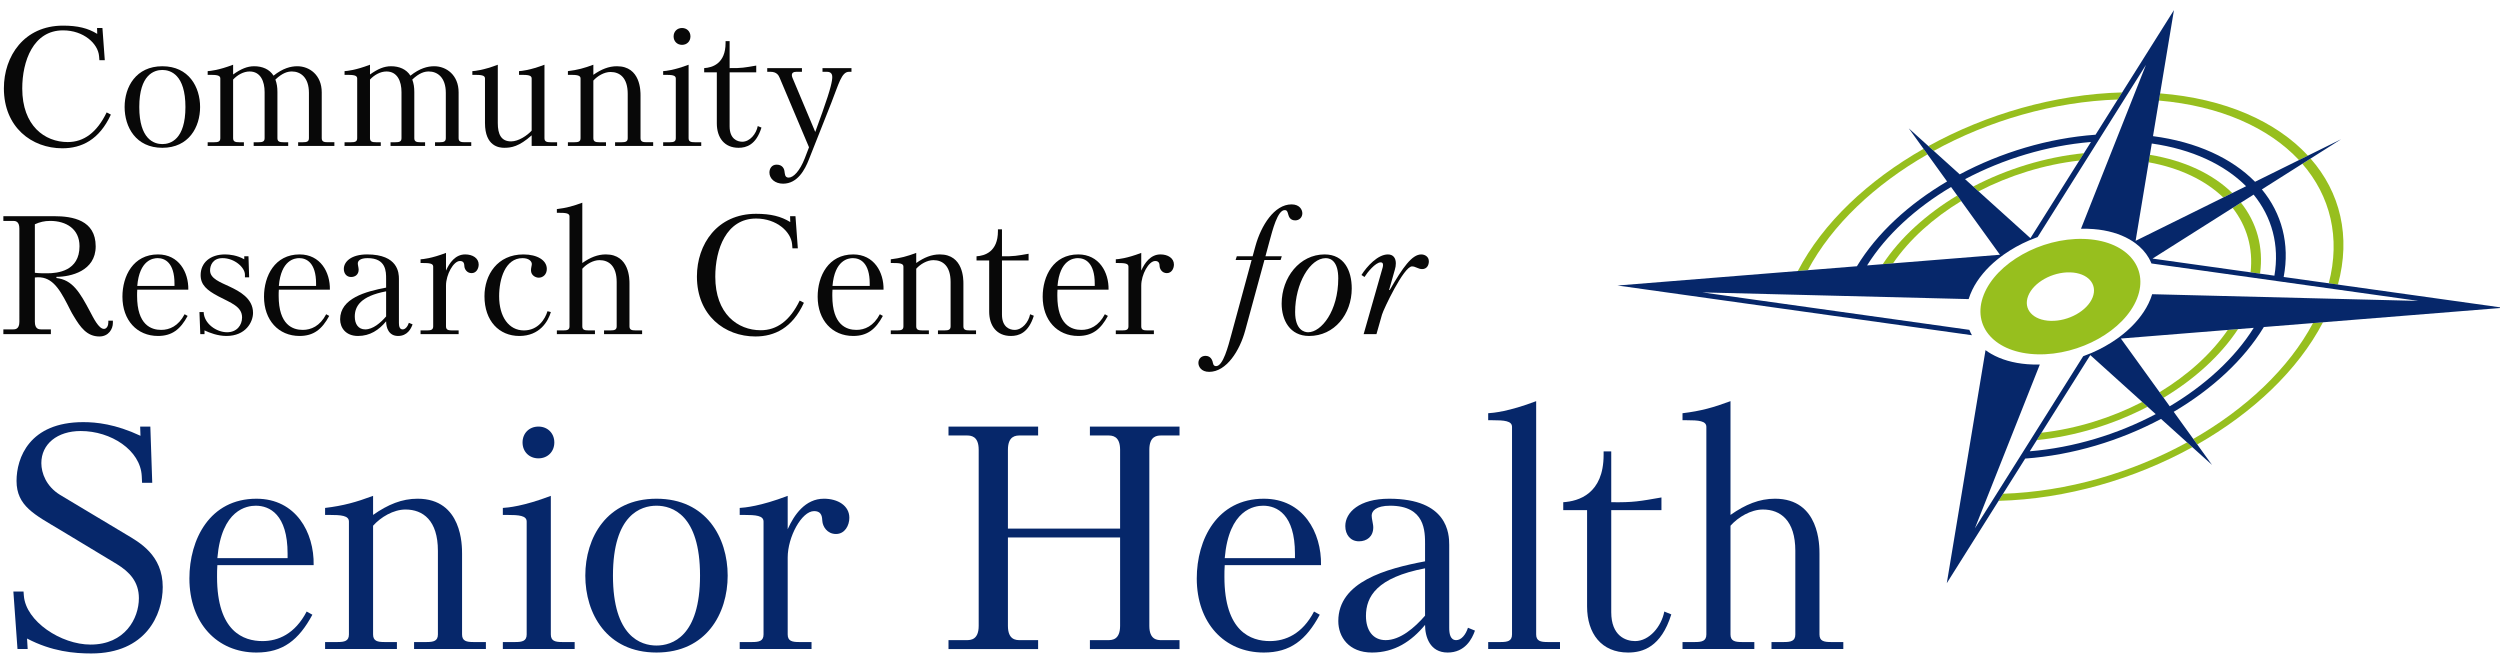 <?xml version="1.0" encoding="utf-8"?>
<!-- Generator: Adobe Illustrator 17.0.2, SVG Export Plug-In . SVG Version: 6.00 Build 0)  -->
<!DOCTYPE svg PUBLIC "-//W3C//DTD SVG 1.1//EN" "http://www.w3.org/Graphics/SVG/1.1/DTD/svg11.dtd">
<svg version="1.1" id="Layer_1" xmlns="http://www.w3.org/2000/svg" xmlns:xlink="http://www.w3.org/1999/xlink" x="0px" y="0px"
	 width="380px" height="102px" viewBox="0 0 380 102" enable-background="new 0 0 380 102" xml:space="preserve">
<g>
	<path fill="none" d="M287.736,40.028l16.257-1.307l-5.888-8.161C293.834,33.157,290.22,36.401,287.736,40.028z"/>
	<path fill="none" d="M326.596,24.669l-1.984,11.936l13.324-6.586C335.244,27.421,331.368,25.532,326.596,24.669z"/>
	<path fill="none" d="M347.119,42.101l6.852,0.961c1.82-6.948,0.227-13.287-4.016-18.167l-6.148,3.891
		C346.821,32.446,348.076,37.052,347.119,42.101z"/>
	<path fill="none" d="M341.403,28.305c-3.281-3.291-8.203-5.615-14.333-6.491l-0.286,1.72c5.307,0.873,9.595,2.935,12.522,5.807
		L341.403,28.305z"/>
	<path fill="none" d="M349.445,24.33c-4.589-4.916-11.966-8.242-21.29-9.045l-0.899,5.41c6.667,0.873,12.004,3.37,15.51,6.936
		L349.445,24.33z"/>
	<path fill="none" d="M343.525,41.597l2.185,0.306c0.795-4.663-0.389-8.917-3.158-12.323l-1.93,1.221
		C343.013,33.817,344.083,37.53,343.525,41.597z"/>
	<path fill="none" d="M304.465,75.051c9.77-0.322,19.612-3.216,27.969-7.806l-3.956-3.569c-6.236,3.322-13.427,5.503-20.648,6.027
		L304.465,75.051z"/>
	<path fill="none" d="M308.527,68.596c6.695-0.554,13.344-2.588,19.143-5.65l-1.24-1.119c-5.123,2.669-10.946,4.477-16.833,5.068
		L308.527,68.596z"/>
	<path fill="none" d="M338.618,50.15l-16.249,1.307l5.886,8.16C332.524,57.02,336.135,53.776,338.618,50.15z"/>
	<path fill="none" d="M339.361,31.6l-12.175,7.705l14.903,2.09C342.501,37.717,341.507,34.357,339.361,31.6z"/>
	<path fill="none" d="M328.866,60.462l0.932,1.292c5.389-3.202,9.888-7.311,12.769-11.921l-2.382,0.192
		C337.539,54.039,333.576,57.624,328.866,60.462z"/>
	<path fill="none" d="M330.405,62.596l2.973,4.121c7.99-4.573,14.528-10.706,18.197-17.608l-7.471,0.601
		C341.078,54.706,336.232,59.159,330.405,62.596z"/>
	<path fill="none" d="M297.496,29.716l-0.933-1.293c-5.387,3.201-9.887,7.312-12.768,11.922l2.383-0.192
		C288.824,36.14,292.788,32.553,297.496,29.716z"/>
	<path fill="none" d="M325.618,61.095l-7.891-7.12l-7.424,11.799C315.658,65.166,320.94,63.508,325.618,61.095z"/>
	<path fill="none" d="M299.93,28.352c5.122-2.67,10.943-4.477,16.827-5.069l1.07-1.701c-6.692,0.554-13.341,2.588-19.138,5.65
		L299.93,28.352z"/>
	<path fill="none" d="M308.628,36.202l7.423-11.797c-5.352,0.608-10.633,2.266-15.311,4.678L308.628,36.202z"/>
	<path fill="none" d="M295.956,27.581l-2.971-4.119c-7.988,4.572-14.527,10.707-18.196,17.608l7.463-0.6
		C285.277,35.471,290.125,31.018,295.956,27.581z"/>
	<path fill="none" d="M297.88,26.502c6.236-3.321,13.425-5.502,20.643-6.026l3.365-5.349c-9.766,0.323-19.605,3.216-27.962,7.806
		L297.88,26.502z"/>
	<path fill="#97BF1E" d="M292.984,23.462l-0.606-0.84c-8.431,4.8-15.315,11.28-19.107,18.57l1.517-0.122
		C278.458,34.169,284.996,28.034,292.984,23.462z"/>
	<path fill="#97BF1E" d="M321.889,15.127l0.679-1.079c-10.281,0.274-20.662,3.309-29.447,8.157l0.806,0.728
		C302.283,18.343,312.122,15.45,321.889,15.127z"/>
	<path fill="#97BF1E" d="M353.971,43.062l1.391,0.195c2.007-7.336,0.345-14.029-4.154-19.155l-1.254,0.793
		C354.198,29.775,355.792,36.114,353.971,43.062z"/>
	<path fill="#97BF1E" d="M349.445,24.33l1.362-0.673c-4.807-5.19-12.603-8.683-22.47-9.463l-0.181,1.091
		C337.48,16.087,344.856,19.414,349.445,24.33z"/>
	<path fill="#97BF1E" d="M333.378,66.716l0.606,0.84c8.433-4.801,15.316-11.279,19.108-18.57l-1.517,0.122
		C347.905,56.01,341.368,62.144,333.378,66.716z"/>
	<path fill="#97BF1E" d="M304.465,75.051l-0.679,1.079c10.285-0.274,20.669-3.309,29.455-8.157l-0.807-0.728
		C324.077,71.835,314.235,74.729,304.465,75.051z"/>
	<path fill="#97BF1E" d="M342.089,41.395l1.436,0.201c0.558-4.067-0.513-7.78-2.902-10.795l-1.262,0.798
		C341.507,34.357,342.501,37.717,342.089,41.395z"/>
	<path fill="#97BF1E" d="M339.307,29.341c-2.927-2.872-7.216-4.934-12.522-5.807l-0.189,1.135c4.772,0.863,8.648,2.752,11.34,5.349
		L339.307,29.341z"/>
	<path fill="#97BF1E" d="M298.105,30.56l-0.608-0.844c-4.708,2.837-8.672,6.423-11.318,10.437l1.558-0.125
		C290.22,36.401,293.834,33.157,298.105,30.56z"/>
	<path fill="#97BF1E" d="M309.597,66.896c5.887-0.591,11.71-2.399,16.833-5.068l-0.812-0.732c-4.678,2.412-9.96,4.071-15.315,4.679
		L309.597,66.896z"/>
	<path fill="#97BF1E" d="M300.74,29.083c4.678-2.412,9.959-4.07,15.311-4.678l0.706-1.122c-5.884,0.592-11.705,2.399-16.827,5.069
		L300.74,29.083z"/>
	<path fill="#97BF1E" d="M328.256,59.616l0.61,0.846c4.71-2.837,8.673-6.423,11.319-10.438l-1.566,0.126
		C336.135,53.776,332.524,57.02,328.256,59.616z"/>
	<path fill="none" d="M297.496,29.716l-0.933-1.293c-5.387,3.201-9.887,7.312-12.768,11.922l2.383-0.192l1.558-0.125l16.257-1.307
		l-5.888-8.161L297.496,29.716z"/>
	<path fill="none" d="M326.182,9.862l-16.463,26.17c2.105-0.755,4.353-1.205,6.59-1.263L326.182,9.862z"/>
	<path fill="none" d="M324.827,45.382c1.922-4.848-1.736-8.906-8.172-9.068c-6.428-0.162-13.198,3.634-15.12,8.482
		c-1.919,4.841,1.738,8.9,8.166,9.061C316.138,54.02,322.908,50.224,324.827,45.382z"/>
	<path fill="none" d="M327.129,44.718l40.471,1.018l-40.579-5.691C327.579,41.439,327.644,43.03,327.129,44.718z"/>
	<path fill="none" d="M299.233,45.46l-40.471-1.018l40.578,5.691C298.784,48.74,298.718,47.149,299.233,45.46z"/>
	<path fill="none" d="M325.618,61.095l-7.891-7.12l-7.424,11.799l-0.706,1.122l-1.07,1.7c6.695-0.554,13.344-2.588,19.143-5.65
		l-1.24-1.119L325.618,61.095z"/>
	<path fill="none" d="M328.256,59.616l0.61,0.846l0.932,1.292c5.389-3.202,9.888-7.311,12.769-11.921l-20.198,1.624L328.256,59.616z
		"/>
	<path fill="none" d="M299.93,28.352l0.81,0.731l7.888,7.119l7.423-11.797l0.706-1.122l1.07-1.701
		c-6.692,0.554-13.341,2.588-19.138,5.65L299.93,28.352z"/>
	<path fill="none" d="M300.18,80.316l16.464-26.172c-2.104,0.754-4.353,1.205-6.591,1.264L300.18,80.316z"/>
	<path fill="none" d="M340.623,30.801l-1.262,0.798l-12.175,7.705l14.903,2.09l1.436,0.201l2.185,0.306
		c0.795-4.663-0.389-8.917-3.158-12.323L340.623,30.801z"/>
	<path fill="none" d="M339.307,29.341l2.096-1.036c-3.281-3.291-8.203-5.615-14.333-6.491l-0.286,1.72l-0.189,1.135l-1.984,11.936
		l13.324-6.586L339.307,29.341z"/>
	<path fill="#06276A" d="M347.119,42.101c0.957-5.049-0.298-9.655-3.312-13.315l12.048-7.625l-13.088,6.47
		c-3.506-3.566-8.842-6.063-15.51-6.936l3.184-19.159l-11.918,18.94c-7.218,0.524-14.407,2.705-20.643,6.026l-7.748-6.993
		l5.823,8.072c-5.831,3.438-10.678,7.891-13.705,12.889l-36.394,2.927l10.844,1.521l43.036,6.036
		c-0.152-0.264-0.284-0.538-0.397-0.819l-40.578-5.691l40.471,1.018c0.072-0.237,0.155-0.475,0.251-0.715
		c0.095-0.24,0.201-0.478,0.316-0.714c0.821-1.68,2.134-3.237,3.773-4.576c0.331-0.27,0.675-0.531,1.032-0.783
		c1.158-0.818,2.441-1.534,3.805-2.123c0.429-0.185,0.867-0.358,1.31-0.517l16.463-26.17l-9.873,24.908
		c0.32-0.008,0.639-0.009,0.959-0.001c0.322,0.008,0.638,0.025,0.947,0.049c2.147,0.169,3.998,0.722,5.469,1.567
		c0.307,0.176,0.598,0.365,0.871,0.566c0.878,0.646,1.577,1.414,2.071,2.276c0.151,0.264,0.284,0.537,0.396,0.818l40.579,5.691
		l-40.471-1.018c-0.072,0.237-0.155,0.475-0.251,0.715c-0.095,0.24-0.201,0.478-0.316,0.714c-0.821,1.681-2.134,3.237-3.774,4.576
		c-0.331,0.27-0.675,0.531-1.03,0.782c-1.161,0.82-2.449,1.538-3.816,2.128c-0.425,0.183-0.858,0.354-1.298,0.511L300.18,80.316
		l9.873-24.908c-0.323,0.008-0.645,0.009-0.967,0.001c-0.319-0.008-0.632-0.024-0.939-0.049c-2.147-0.168-3.998-0.721-5.469-1.566
		c-0.31-0.178-0.603-0.369-0.878-0.572l-5.887,35.419l7.873-12.512l0.679-1.079l3.365-5.348c7.221-0.524,14.412-2.705,20.648-6.027
		l3.956,3.569l0.807,0.728l2.989,2.697l-2.246-3.113l-0.606-0.84l-2.973-4.121c5.827-3.437,10.673-7.89,13.698-12.887l36.394-2.927
		L347.119,42.101z M287.736,40.028l-1.558,0.125l-2.383,0.192c2.881-4.611,7.381-8.721,12.768-11.922l0.933,1.293l0.608,0.844
		l5.888,8.161L287.736,40.028z M316.757,23.283l-0.706,1.122l-7.423,11.797l-7.888-7.119l-0.81-0.731l-1.241-1.12
		c5.797-3.062,12.446-5.096,19.138-5.65L316.757,23.283z M324.612,36.605l1.984-11.936l0.189-1.135l0.286-1.72
		c6.129,0.876,11.052,3.2,14.333,6.491l-2.096,1.036l-1.371,0.678L324.612,36.605z M345.71,41.903l-2.185-0.306l-1.436-0.201
		l-14.903-2.09l12.175-7.705l1.262-0.798l1.93-1.221C345.321,32.986,346.505,37.24,345.71,41.903z M308.527,68.596l1.07-1.7
		l0.706-1.122l7.424-11.799l7.891,7.12l0.812,0.732l1.24,1.119C321.871,66.009,315.222,68.043,308.527,68.596z M329.798,61.754
		l-0.932-1.292l-0.61-0.846l-5.886-8.16l20.198-1.624C339.686,54.442,335.187,58.552,329.798,61.754z"/>
	<path fill="#97BF1E" d="M324.827,45.382c1.922-4.848-1.736-8.906-8.172-9.068c-6.428-0.162-13.198,3.634-15.12,8.482
		c-1.919,4.841,1.738,8.9,8.166,9.061C316.138,54.02,322.908,50.224,324.827,45.382z M308.288,44.966
		c0.806-2.034,3.65-3.634,6.352-3.566c2.71,0.068,4.242,1.778,3.435,3.812c-0.806,2.034-3.648,3.628-6.357,3.559
		C309.016,48.704,307.481,47.001,308.288,44.966z"/>
	<g>
		<path fill="#080808" d="M15.569,4.256l0.359,4.892h-0.819l-0.051-0.615c-0.154-1.895-2.33-3.918-5.48-3.918
			c-4.533,0-6.197,4.687-6.197,8.835c0,5.659,3.406,8.144,6.914,8.144c2.433,0,4.431-1.434,5.916-4.508l0.64,0.333
			c-1.767,3.842-4.456,5.121-7.375,5.121c-4.661,0-8.886-3.201-8.886-9.117c0-4.891,3.073-9.527,8.989-9.527
			c2.228,0,3.79,0.384,5.199,1.255l-0.026-0.897H15.569z"/>
		<path fill="#080808" d="M24.678,10.07c4.021,0,5.736,3.15,5.736,6.198s-1.716,6.197-5.736,6.197s-5.736-3.149-5.736-6.197
			S20.658,10.07,24.678,10.07z M24.678,21.902c1.255,0,3.508-0.717,3.508-5.634s-2.253-5.634-3.508-5.634
			c-1.254,0-3.508,0.717-3.508,5.634S23.424,21.902,24.678,21.902z"/>
		<path fill="#080808" d="M31.566,22.184V21.62h0.999c0.564,0,0.922-0.077,0.922-0.615v-9.091c0-0.487-0.614-0.539-1.614-0.539
			h-0.307v-0.563c0.41-0.026,1.639-0.129,3.867-0.974v1.485c1.178-0.845,2.151-1.255,3.201-1.255c1.255,0,2.33,0.461,2.945,1.434
			c1.409-1.127,2.612-1.434,3.611-1.434c1.844,0,3.713,1.332,3.713,3.969v6.966c0,0.538,0.359,0.615,0.922,0.615h0.999v0.564h-5.506
			V21.62h0.717c0.564,0,0.922-0.077,0.922-0.615v-6.889c0-2.381-1.306-3.252-2.587-3.252c-0.64,0-1.434,0.205-2.51,1.229
			c0.23,0.64,0.307,1.178,0.307,1.895v7.017c0,0.538,0.359,0.615,0.922,0.615h0.717v0.564h-5.25V21.62H39.3
			c0.563,0,0.922-0.077,0.922-0.615v-7.017c0-1.613-0.615-3.124-2.279-3.124c-0.948,0-1.869,0.538-2.51,1.229v8.912
			c0,0.538,0.359,0.615,0.922,0.615h0.717v0.564H31.566z"/>
		<path fill="#080808" d="M52.372,22.184V21.62h0.999c0.564,0,0.922-0.077,0.922-0.615v-9.091c0-0.487-0.614-0.539-1.614-0.539
			h-0.307v-0.563c0.41-0.026,1.639-0.129,3.867-0.974v1.485c1.178-0.845,2.151-1.255,3.201-1.255c1.255,0,2.33,0.461,2.945,1.434
			c1.409-1.127,2.612-1.434,3.611-1.434c1.844,0,3.713,1.332,3.713,3.969v6.966c0,0.538,0.359,0.615,0.922,0.615h0.999v0.564h-5.506
			V21.62h0.717c0.564,0,0.922-0.077,0.922-0.615v-6.889c0-2.381-1.306-3.252-2.587-3.252c-0.64,0-1.434,0.205-2.51,1.229
			c0.23,0.64,0.307,1.178,0.307,1.895v7.017c0,0.538,0.359,0.615,0.922,0.615h0.717v0.564h-5.25V21.62h0.743
			c0.563,0,0.922-0.077,0.922-0.615v-7.017c0-1.613-0.614-3.124-2.279-3.124c-0.948,0-1.87,0.538-2.51,1.229v8.912
			c0,0.538,0.359,0.615,0.922,0.615h0.717v0.564H52.372z"/>
		<path fill="#080808" d="M80.812,22.184v-1.613c-1.921,1.716-3.099,1.894-4.174,1.894c-0.743,0-2.92-0.205-2.92-3.764v-6.786
			c0-0.487-0.615-0.539-1.613-0.539h-0.307v-0.563c0.41-0.026,1.639-0.129,3.867-0.974v8.861c0,1.716,0.512,2.791,2.024,2.791
			c1.127,0,2.459-0.897,3.124-1.639v-7.939c0-0.487-0.615-0.539-1.614-0.539h-0.307v-0.563c0.41-0.026,1.639-0.129,3.867-0.974
			v11.166c0,0.538,0.359,0.615,0.922,0.615h0.999v0.564H80.812z"/>
		<path fill="#080808" d="M86.322,22.184V21.62h0.999c0.564,0,0.922-0.077,0.922-0.615v-9.091c0-0.487-0.615-0.539-1.614-0.539
			h-0.307v-0.563c1.485-0.18,2.484-0.461,3.867-0.974v1.536c1.204-0.845,2.33-1.306,3.585-1.306c3.611,0,3.585,3.816,3.585,4.43
			v6.505c0,0.538,0.359,0.615,0.922,0.615h0.999v0.564h-5.788V21.62h0.999c0.563,0,0.922-0.077,0.922-0.615V14.27
			c0-2.458-1.204-3.329-2.612-3.329c-0.973,0-1.998,0.615-2.612,1.306v8.759c0,0.538,0.359,0.615,0.922,0.615h0.999v0.564H86.322z"
			/>
		<path fill="#080808" d="M100.8,22.184V21.62h0.999c0.564,0,0.922-0.077,0.922-0.615v-9.091c0-0.487-0.615-0.539-1.614-0.539H100.8
			v-0.563c0.41-0.026,1.639-0.129,3.867-0.974v11.166c0,0.538,0.359,0.615,0.922,0.615h0.999v0.564H100.8z M103.668,4.256
			c0.743,0,1.281,0.539,1.281,1.281c0,0.743-0.538,1.281-1.281,1.281c-0.742,0-1.28-0.538-1.28-1.281
			C102.388,4.795,102.926,4.256,103.668,4.256z"/>
		<path fill="#080808" d="M107.035,10.992v-0.639c1.229-0.077,3.252-0.666,3.252-3.817V6.254h0.615v4.098
			c1.793,0.025,2.279-0.077,4.046-0.384v1.024h-4.046v8.221c0,1.92,1.178,2.33,1.921,2.33c1.152,0,2.125-1.178,2.356-2.381
			l0.564,0.23c-0.82,2.638-2.305,3.073-3.483,3.073c-2.151,0-3.303-1.536-3.303-3.713v-7.76H107.035z"/>
		<path fill="#080808" d="M129.424,10.915h-0.384c-1.127,0-1.537,1.819-2.689,4.738l-3.406,8.604
			c-0.589,1.511-1.716,3.663-3.918,3.663c-1.229,0-2.074-0.769-2.074-1.691c0-0.615,0.359-1.203,1.101-1.203
			c0.973,0,1.153,0.768,1.178,0.947c0.077,0.41,0.025,1.024,0.64,1.024c0.717,0,1.69-0.973,2.458-2.945l0.64-1.665l-4.456-10.55
			c-0.154-0.385-0.461-0.923-1.383-0.923h-0.512v-0.563h5.276v0.563h-0.871c-0.948,0-0.615,0.794-0.564,0.923l3.458,8.22
			l1.075-2.971c1.357-3.79,1.511-4.865,1.511-5.378c0-0.256-0.051-0.794-0.794-0.794h-0.691v-0.563h4.405V10.915z"/>
		<path fill="#080808" d="M8.219,32.86c2.817,0,6.325,0.589,6.325,4.584c0,3.765-3.816,4.636-5.967,4.636v0.179
			c2.433,0.282,3.534,2.126,5.122,5.122c0.487,0.922,1.306,2.612,2.1,2.612c0.435,0,0.666-0.512,0.666-0.948v-0.307h0.691v0.359
			c0,0.896-0.64,2.048-2.049,2.048c-1.895,0-2.894-1.409-3.892-3.073c-0.359-0.564-0.64-1.178-0.948-1.768
			c-1.357-2.638-2.535-4.43-4.968-4.123v6.736c0,1.127,0.64,1.152,0.973,1.152h1.46v0.717H0.511v-0.717h1.46
			c0.333,0,0.973-0.025,0.973-1.152V34.729c0-1.127-0.64-1.152-0.973-1.152h-1.46V32.86H8.219z M5.3,41.464
			c0.615,0.077,1.255,0.077,1.869,0.077c1.588,0,4.917-0.332,4.917-4.123c0-2.638-2.048-3.841-4.456-3.841
			c-0.896,0-1.588,0.179-2.331,0.512V41.464z"/>
		<path fill="#080808" d="M20.863,44.025c-0.026,0.307-0.026,0.639-0.026,0.947c0,4.431,2.151,5.173,3.662,5.173
			c1.255,0,2.613-0.564,3.56-2.381l0.461,0.255c-1.101,2.049-2.382,3.048-4.507,3.048c-3.201,0-5.404-2.407-5.404-5.966
			c0-3.15,1.639-6.428,5.404-6.428c3.176,0,4.661,2.714,4.61,5.353H20.863z M26.522,43.462v-0.359c0-3.175-1.46-3.867-2.561-3.867
			c-0.691,0-2.766,0.281-3.098,4.226H26.522z"/>
		<path fill="#080808" d="M37.768,38.955l0.103,3.201h-0.64v-0.41c0-1.075-1.562-2.51-3.406-2.51c-1.459,0-1.895,1.075-1.895,1.869
			c0,1.255,1.562,1.793,2.971,2.459c1.511,0.716,3.56,1.793,3.56,3.994c0,1.384-1.101,3.508-4.047,3.508
			c-1.331,0-2.561-0.486-3.329-0.845v0.564h-0.64l-0.128-3.355h0.64c0.051,1.767,1.946,3.073,3.56,3.073
			c1.485,0,2.279-1.076,2.279-2.254c0-1.664-1.69-2.202-3.636-3.226c-1.69-0.897-2.663-1.716-2.663-3.201
			c0-1.869,1.434-3.15,3.713-3.15c0.691,0,1.844,0.129,2.919,0.743v-0.461H37.768z"/>
		<path fill="#080808" d="M42.383,44.025c-0.026,0.307-0.026,0.639-0.026,0.947c0,4.431,2.151,5.173,3.662,5.173
			c1.255,0,2.613-0.564,3.56-2.381l0.461,0.255c-1.101,2.049-2.382,3.048-4.507,3.048c-3.201,0-5.404-2.407-5.404-5.966
			c0-3.15,1.639-6.428,5.404-6.428c3.176,0,4.661,2.714,4.61,5.353H42.383z M48.043,43.462v-0.359c0-3.175-1.46-3.867-2.561-3.867
			c-0.691,0-2.766,0.281-3.098,4.226H48.043z"/>
		<path fill="#080808" d="M58.689,42.386c0-1.076,0.025-3.15-2.817-3.15c-1.152,0-1.485,0.435-1.485,0.794
			c0,0.128,0.025,0.281,0.051,0.41c0.025,0.179,0.077,0.358,0.077,0.538c0,0.742-0.512,1.126-1.153,1.126
			c-0.691,0-1.101-0.538-1.101-1.229c0-1.101,1.127-2.203,3.534-2.203c4.738,0,4.84,2.843,4.84,3.714v6.684
			c0,0.461,0.077,0.999,0.564,0.999c0.41,0,0.768-0.435,0.947-0.999l0.564,0.23c-0.23,0.666-0.794,1.767-2.203,1.767
			c-1.434,0-1.818-1.28-1.818-2.228c-1.101,1.332-2.458,2.228-4.277,2.228c-1.869,0-2.714-1.255-2.714-2.535
			c0-3.175,3.867-4.226,6.991-4.814V42.386z M58.689,44.281c-3.892,0.743-4.763,2.279-4.763,3.842c0,1.127,0.538,1.946,1.588,1.946
			c1.178,0,2.331-0.999,3.176-1.972V44.281z"/>
		<path fill="#080808" d="M63.924,50.786v-0.564h0.999c0.564,0,0.922-0.077,0.922-0.614v-9.091c0-0.487-0.615-0.539-1.614-0.539
			h-0.307v-0.563c0.41-0.026,1.639-0.129,3.867-0.974v2.689c0.512-1.153,1.409-2.459,2.919-2.459c1.127,0,2.049,0.564,2.049,1.537
			c0,0.614-0.359,1.306-1.076,1.306c-0.717,0-1.075-0.615-1.101-1.05c-0.025-0.255,0-0.794-0.666-0.794
			c-0.999,0-2.125,2.075-2.125,3.74v6.197c0,0.538,0.359,0.614,0.922,0.614h0.999v0.564H63.924z"/>
		<path fill="#080808" d="M83.731,47.431c-0.41,1.409-1.69,3.636-4.789,3.636c-3.073,0-5.302-2.278-5.302-6.043
			c0-3.253,1.972-6.351,5.916-6.351c2.125,0,3.56,0.897,3.56,2.203c0,0.845-0.589,1.332-1.229,1.332
			c-0.461,0-1.178-0.333-1.178-1.127c0-0.358,0.128-0.742,0.128-0.947c0-0.41-0.435-0.897-1.409-0.897
			c-2.638,0-3.56,3.175-3.56,5.788c0,3.149,1.485,5.198,3.765,5.198c2.151,0,3.227-1.716,3.585-2.919L83.731,47.431z"/>
		<path fill="#080808" d="M84.643,50.786v-0.564h0.999c0.564,0,0.922-0.077,0.922-0.614V32.884c0-0.486-0.615-0.538-1.614-0.538
			h-0.307v-0.564c1.485-0.179,2.484-0.461,3.867-0.973v9.168c1.204-0.845,2.33-1.306,3.585-1.306c3.611,0,3.585,3.816,3.585,4.43
			v6.505c0,0.538,0.359,0.614,0.922,0.614h0.999v0.564h-5.788v-0.564h0.999c0.563,0,0.922-0.077,0.922-0.614v-6.736
			c0-2.458-1.204-3.329-2.612-3.329c-0.973,0-1.998,0.615-2.612,1.306v8.759c0,0.538,0.359,0.614,0.922,0.614h0.999v0.564H84.643z"
			/>
		<path fill="#080808" d="M120.911,32.86l0.359,4.891h-0.82l-0.051-0.615c-0.154-1.895-2.33-3.918-5.48-3.918
			c-4.533,0-6.197,4.687-6.197,8.835c0,5.659,3.406,8.144,6.914,8.144c2.433,0,4.431-1.434,5.916-4.508l0.64,0.333
			c-1.767,3.842-4.456,5.121-7.375,5.121c-4.661,0-8.886-3.201-8.886-9.117c0-4.891,3.073-9.527,8.989-9.527
			c2.228,0,3.79,0.384,5.199,1.255l-0.026-0.896H120.911z"/>
		<path fill="#080808" d="M126.538,44.025c-0.026,0.307-0.026,0.639-0.026,0.947c0,4.431,2.151,5.173,3.662,5.173
			c1.255,0,2.612-0.564,3.56-2.381l0.461,0.255c-1.101,2.049-2.382,3.048-4.507,3.048c-3.201,0-5.404-2.407-5.404-5.966
			c0-3.15,1.639-6.428,5.404-6.428c3.176,0,4.661,2.714,4.61,5.353H126.538z M132.198,43.462v-0.359c0-3.175-1.46-3.867-2.561-3.867
			c-0.691,0-2.766,0.281-3.098,4.226H132.198z"/>
		<path fill="#080808" d="M135.399,50.786v-0.564h0.999c0.564,0,0.922-0.077,0.922-0.614v-9.091c0-0.487-0.615-0.539-1.614-0.539
			h-0.307v-0.563c1.485-0.18,2.484-0.461,3.867-0.974v1.536c1.204-0.845,2.33-1.306,3.585-1.306c3.611,0,3.585,3.816,3.585,4.43
			v6.505c0,0.538,0.359,0.614,0.922,0.614h0.999v0.564h-5.788v-0.564h0.999c0.563,0,0.922-0.077,0.922-0.614v-6.736
			c0-2.458-1.204-3.329-2.612-3.329c-0.973,0-1.998,0.615-2.612,1.306v8.759c0,0.538,0.359,0.614,0.922,0.614h0.999v0.564H135.399z"
			/>
		<path fill="#080808" d="M148.433,39.594v-0.639c1.229-0.077,3.253-0.666,3.253-3.817v-0.281h0.614v4.098
			c1.793,0.025,2.279-0.077,4.046-0.384v1.024H152.3v8.221c0,1.92,1.178,2.33,1.921,2.33c1.152,0,2.125-1.178,2.356-2.381
			l0.564,0.23c-0.82,2.638-2.305,3.072-3.483,3.072c-2.151,0-3.303-1.536-3.303-3.713v-7.76H148.433z"/>
		<path fill="#080808" d="M160.741,44.025c-0.026,0.307-0.026,0.639-0.026,0.947c0,4.431,2.151,5.173,3.662,5.173
			c1.255,0,2.613-0.564,3.56-2.381l0.461,0.255c-1.101,2.049-2.382,3.048-4.507,3.048c-3.201,0-5.404-2.407-5.404-5.966
			c0-3.15,1.639-6.428,5.404-6.428c3.176,0,4.661,2.714,4.61,5.353H160.741z M166.401,43.462v-0.359c0-3.175-1.46-3.867-2.561-3.867
			c-0.691,0-2.766,0.281-3.098,4.226H166.401z"/>
		<path fill="#080808" d="M169.602,50.786v-0.564h0.999c0.564,0,0.922-0.077,0.922-0.614v-9.091c0-0.487-0.614-0.539-1.614-0.539
			h-0.307v-0.563c0.41-0.026,1.639-0.129,3.867-0.974v2.689c0.512-1.153,1.409-2.459,2.919-2.459c1.127,0,2.049,0.564,2.049,1.537
			c0,0.614-0.359,1.306-1.076,1.306c-0.717,0-1.075-0.615-1.101-1.05c-0.025-0.255,0-0.794-0.666-0.794
			c-0.999,0-2.125,2.075-2.125,3.74v6.197c0,0.538,0.359,0.614,0.922,0.614h0.999v0.564H169.602z"/>
		<path fill="#080808" d="M194.652,39.517h-2.458l-2.919,10.705c-0.82,3.048-2.843,6.301-5.48,6.301c-1.23,0-1.639-0.82-1.639-1.358
			c0-0.64,0.461-1.075,1.075-1.075c0.768,0,0.999,0.614,1.075,0.845c0.077,0.256,0.077,0.717,0.538,0.717
			c1.075,0,1.844-3.048,2.305-4.738l3.098-11.396h-2.433l0.179-0.563h2.407l0.435-1.588c0.845-3.048,2.843-6.3,5.481-6.3
			c1.229,0,1.639,0.819,1.639,1.357c0,0.614-0.461,1.075-1.076,1.075c-0.768,0-0.973-0.563-1.05-0.845
			c-0.128-0.461-0.179-0.717-0.563-0.717c-1.076,0-1.844,3.048-2.305,4.738l-0.615,2.279h2.484L194.652,39.517z"/>
		<path fill="#080808" d="M205.464,43.846c0,3.918-2.638,7.221-6.479,7.221c-2.945,0-4.174-2.432-4.174-4.917
			c0-3.969,2.74-7.478,6.531-7.478C204.312,38.672,205.464,41.131,205.464,43.846z M203.415,42.309c0-2.433-1.024-3.073-1.895-3.073
			c-2.407,0-4.661,3.867-4.661,8.195c0,2.766,1.434,3.073,1.972,3.073C200.829,50.504,203.415,47.303,203.415,42.309z"/>
		<path fill="#080808" d="M207.275,50.786l2.791-9.783c0.077-0.255,0.154-0.486,0.154-0.716c0-0.282-0.103-0.41-0.359-0.41
			c-0.794,0-2.049,1.562-2.458,2.228l-0.461-0.307c0.845-1.332,2.484-3.124,4.021-3.124c0.82,0,1.204,0.564,1.204,1.358
			c0,0.333-0.051,0.64-0.154,0.973l-0.871,3.073h0.102c1.998-3.458,3.381-5.404,4.789-5.404c0.538,0,1.152,0.333,1.152,1.05
			c0,0.589-0.307,1.178-1.024,1.178c-0.589,0-0.998-0.41-1.536-0.41c-1.255,0-4.354,6.582-4.559,7.324l-0.845,2.971H207.275z"/>
	</g>
	<g>
		<path fill="#06276A" d="M3.577,89.91l0.048,0.627c0.29,3.912,5.652,7.439,10.144,7.439c5.217,0,7.342-3.961,7.342-7.052
			c0-2.512-1.449-4.01-3.333-5.169l-8.646-5.216c-3.865-2.318-6.618-3.623-6.618-7.439c0-3.479,1.932-8.936,10.144-8.936
			c1.981,0,4.879,0.289,8.695,2.077l-0.048-1.401h1.546l0.29,8.549h-1.546l-0.048-1.014c-0.193-3.961-4.685-6.859-9.274-6.859
			c-3.574,0-5.989,1.98-5.989,4.878c0,1.497,0.724,3.526,2.85,4.83l9.999,5.99c2.029,1.207,5.603,3.139,5.603,8.018
			c0,4.202-2.56,10.095-10.868,10.095c-2.56,0-5.989-0.29-9.757-2.27l0.096,1.594H2.659L2.031,89.91H3.577z"/>
		<path fill="#06276A" d="M33.039,85.901c-0.048,0.58-0.048,1.207-0.048,1.787c0,8.357,4.058,9.757,6.907,9.757
			c2.367,0,4.927-1.062,6.715-4.492l0.869,0.483c-2.077,3.865-4.493,5.749-8.502,5.749c-6.038,0-10.192-4.541-10.192-11.256
			c0-5.941,3.091-12.124,10.192-12.124c5.99,0,8.792,5.121,8.695,10.096H33.039z M43.714,84.838v-0.676
			c0-5.989-2.753-7.293-4.83-7.293c-1.304,0-5.217,0.531-5.845,7.97H43.714z"/>
		<path fill="#06276A" d="M49.414,98.653V97.59h1.884c1.062,0,1.739-0.146,1.739-1.159V79.283c0-0.918-1.159-1.015-3.043-1.015
			h-0.58v-1.062c2.802-0.338,4.686-0.87,7.294-1.836v2.898c2.27-1.594,4.396-2.464,6.763-2.464c6.81,0,6.762,7.197,6.762,8.357
			v12.27c0,1.014,0.676,1.159,1.739,1.159h1.884v1.062H62.939V97.59h1.884c1.063,0,1.739-0.146,1.739-1.159V83.727
			c0-4.638-2.27-6.28-4.927-6.28c-1.836,0-3.767,1.159-4.927,2.463v16.521c0,1.014,0.676,1.159,1.739,1.159h1.884v1.062H49.414z"/>
		<path fill="#06276A" d="M76.432,98.653V97.59h1.884c1.062,0,1.739-0.146,1.739-1.159V79.283c0-0.918-1.159-1.015-3.043-1.015
			h-0.58v-1.062c0.773-0.049,3.091-0.241,7.294-1.836v21.061c0,1.014,0.676,1.159,1.739,1.159h1.884v1.062H76.432z M81.842,64.84
			c1.401,0,2.416,1.015,2.416,2.415s-1.015,2.415-2.416,2.415c-1.401,0-2.415-1.015-2.415-2.415S80.441,64.84,81.842,64.84z"/>
		<path fill="#06276A" d="M99.787,75.805c7.584,0,10.82,5.941,10.82,11.69c0,5.748-3.236,11.689-10.82,11.689
			c-7.583,0-10.82-5.941-10.82-11.689C88.967,81.746,92.204,75.805,99.787,75.805z M99.787,98.121c2.367,0,6.618-1.352,6.618-10.626
			s-4.251-10.627-6.618-10.627c-2.367,0-6.617,1.353-6.617,10.627S97.421,98.121,99.787,98.121z"/>
		<path fill="#06276A" d="M112.435,98.653V97.59h1.884c1.062,0,1.739-0.146,1.739-1.159V79.283c0-0.918-1.159-1.015-3.043-1.015
			h-0.58v-1.062c0.773-0.049,3.091-0.241,7.294-1.836v5.072c0.966-2.174,2.657-4.638,5.507-4.638c2.125,0,3.864,1.063,3.864,2.899
			c0,1.159-0.676,2.463-2.029,2.463c-1.353,0-2.029-1.159-2.077-1.98c-0.048-0.483,0-1.497-1.256-1.497
			c-1.883,0-4.009,3.912-4.009,7.053v11.689c0,1.014,0.676,1.159,1.739,1.159h1.884v1.062H112.435z"/>
		<path fill="#06276A" d="M170.255,80.346v-11.98c0-2.125-1.208-2.173-1.836-2.173h-2.753V64.84h13.622v1.353h-2.753
			c-0.628,0-1.836,0.048-1.836,2.173v26.761c0,2.126,1.208,2.174,1.836,2.174h2.753v1.353h-13.622V97.3h2.753
			c0.628,0,1.836-0.048,1.836-2.174V81.698h-17.051v13.428c0,2.126,1.208,2.174,1.836,2.174h2.753v1.353h-13.621V97.3h2.753
			c0.628,0,1.836-0.048,1.836-2.174V68.366c0-2.125-1.208-2.173-1.836-2.173h-2.753V64.84h13.621v1.353h-2.753
			c-0.628,0-1.836,0.048-1.836,2.173v11.98H170.255z"/>
		<path fill="#06276A" d="M186.159,85.901c-0.048,0.58-0.048,1.207-0.048,1.787c0,8.357,4.058,9.757,6.907,9.757
			c2.367,0,4.927-1.062,6.715-4.492l0.869,0.483c-2.077,3.865-4.493,5.749-8.502,5.749c-6.038,0-10.192-4.541-10.192-11.256
			c0-5.941,3.091-12.124,10.192-12.124c5.99,0,8.792,5.121,8.695,10.096H186.159z M196.834,84.838v-0.676
			c0-5.989-2.753-7.293-4.83-7.293c-1.304,0-5.217,0.531-5.845,7.97H196.834z"/>
		<path fill="#06276A" d="M216.61,82.81c0-2.029,0.048-5.941-5.313-5.941c-2.174,0-2.802,0.821-2.802,1.497
			c0,0.241,0.048,0.531,0.096,0.773c0.048,0.338,0.145,0.675,0.145,1.014c0,1.402-0.966,2.126-2.174,2.126
			c-1.304,0-2.077-1.015-2.077-2.318c0-2.077,2.125-4.155,6.666-4.155c8.936,0,9.129,5.362,9.129,7.005v12.607
			c0,0.869,0.145,1.883,1.062,1.883c0.773,0,1.449-0.821,1.788-1.883l1.062,0.435c-0.435,1.256-1.497,3.333-4.154,3.333
			c-2.705,0-3.43-2.415-3.43-4.203c-2.076,2.512-4.637,4.203-8.067,4.203c-3.526,0-5.12-2.367-5.12-4.782
			c0-5.989,7.294-7.971,13.187-9.081V82.81z M216.61,86.384c-7.342,1.401-8.985,4.299-8.985,7.245c0,2.126,1.015,3.671,2.995,3.671
			c2.222,0,4.396-1.883,5.989-3.719V86.384z"/>
		<path fill="#06276A" d="M226.205,98.653V97.59h1.883c1.062,0,1.739-0.146,1.739-1.159V64.888c0-0.918-1.159-1.015-3.043-1.015
			h-0.58v-1.062c0.772-0.048,3.09-0.241,7.293-1.836v35.455c0,1.014,0.676,1.159,1.739,1.159h1.884v1.062H226.205z"/>
		<path fill="#06276A" d="M237.614,77.544v-1.208c2.318-0.145,6.135-1.256,6.135-7.197v-0.531h1.159v7.728
			c3.381,0.049,4.299-0.145,7.632-0.724v1.932h-7.632V93.05c0,3.623,2.222,4.395,3.623,4.395c2.174,0,4.009-2.222,4.443-4.492
			l1.063,0.435c-1.546,4.975-4.347,5.797-6.57,5.797c-4.057,0-6.231-2.899-6.231-7.005V77.544H237.614z"/>
		<path fill="#06276A" d="M255.743,98.653V97.59h1.884c1.062,0,1.739-0.146,1.739-1.159V64.888c0-0.918-1.159-1.015-3.043-1.015
			h-0.581v-1.062c2.802-0.338,4.686-0.87,7.294-1.836v17.293c2.27-1.594,4.396-2.464,6.762-2.464c6.811,0,6.762,7.197,6.762,8.357
			v12.27c0,1.014,0.676,1.159,1.74,1.159h1.883v1.062h-10.916V97.59h1.883c1.062,0,1.739-0.146,1.739-1.159V83.727
			c0-4.638-2.27-6.28-4.927-6.28c-1.836,0-3.768,1.159-4.927,2.463v16.521c0,1.014,0.676,1.159,1.739,1.159h1.884v1.062H255.743z"/>
	</g>
</g>
</svg>
